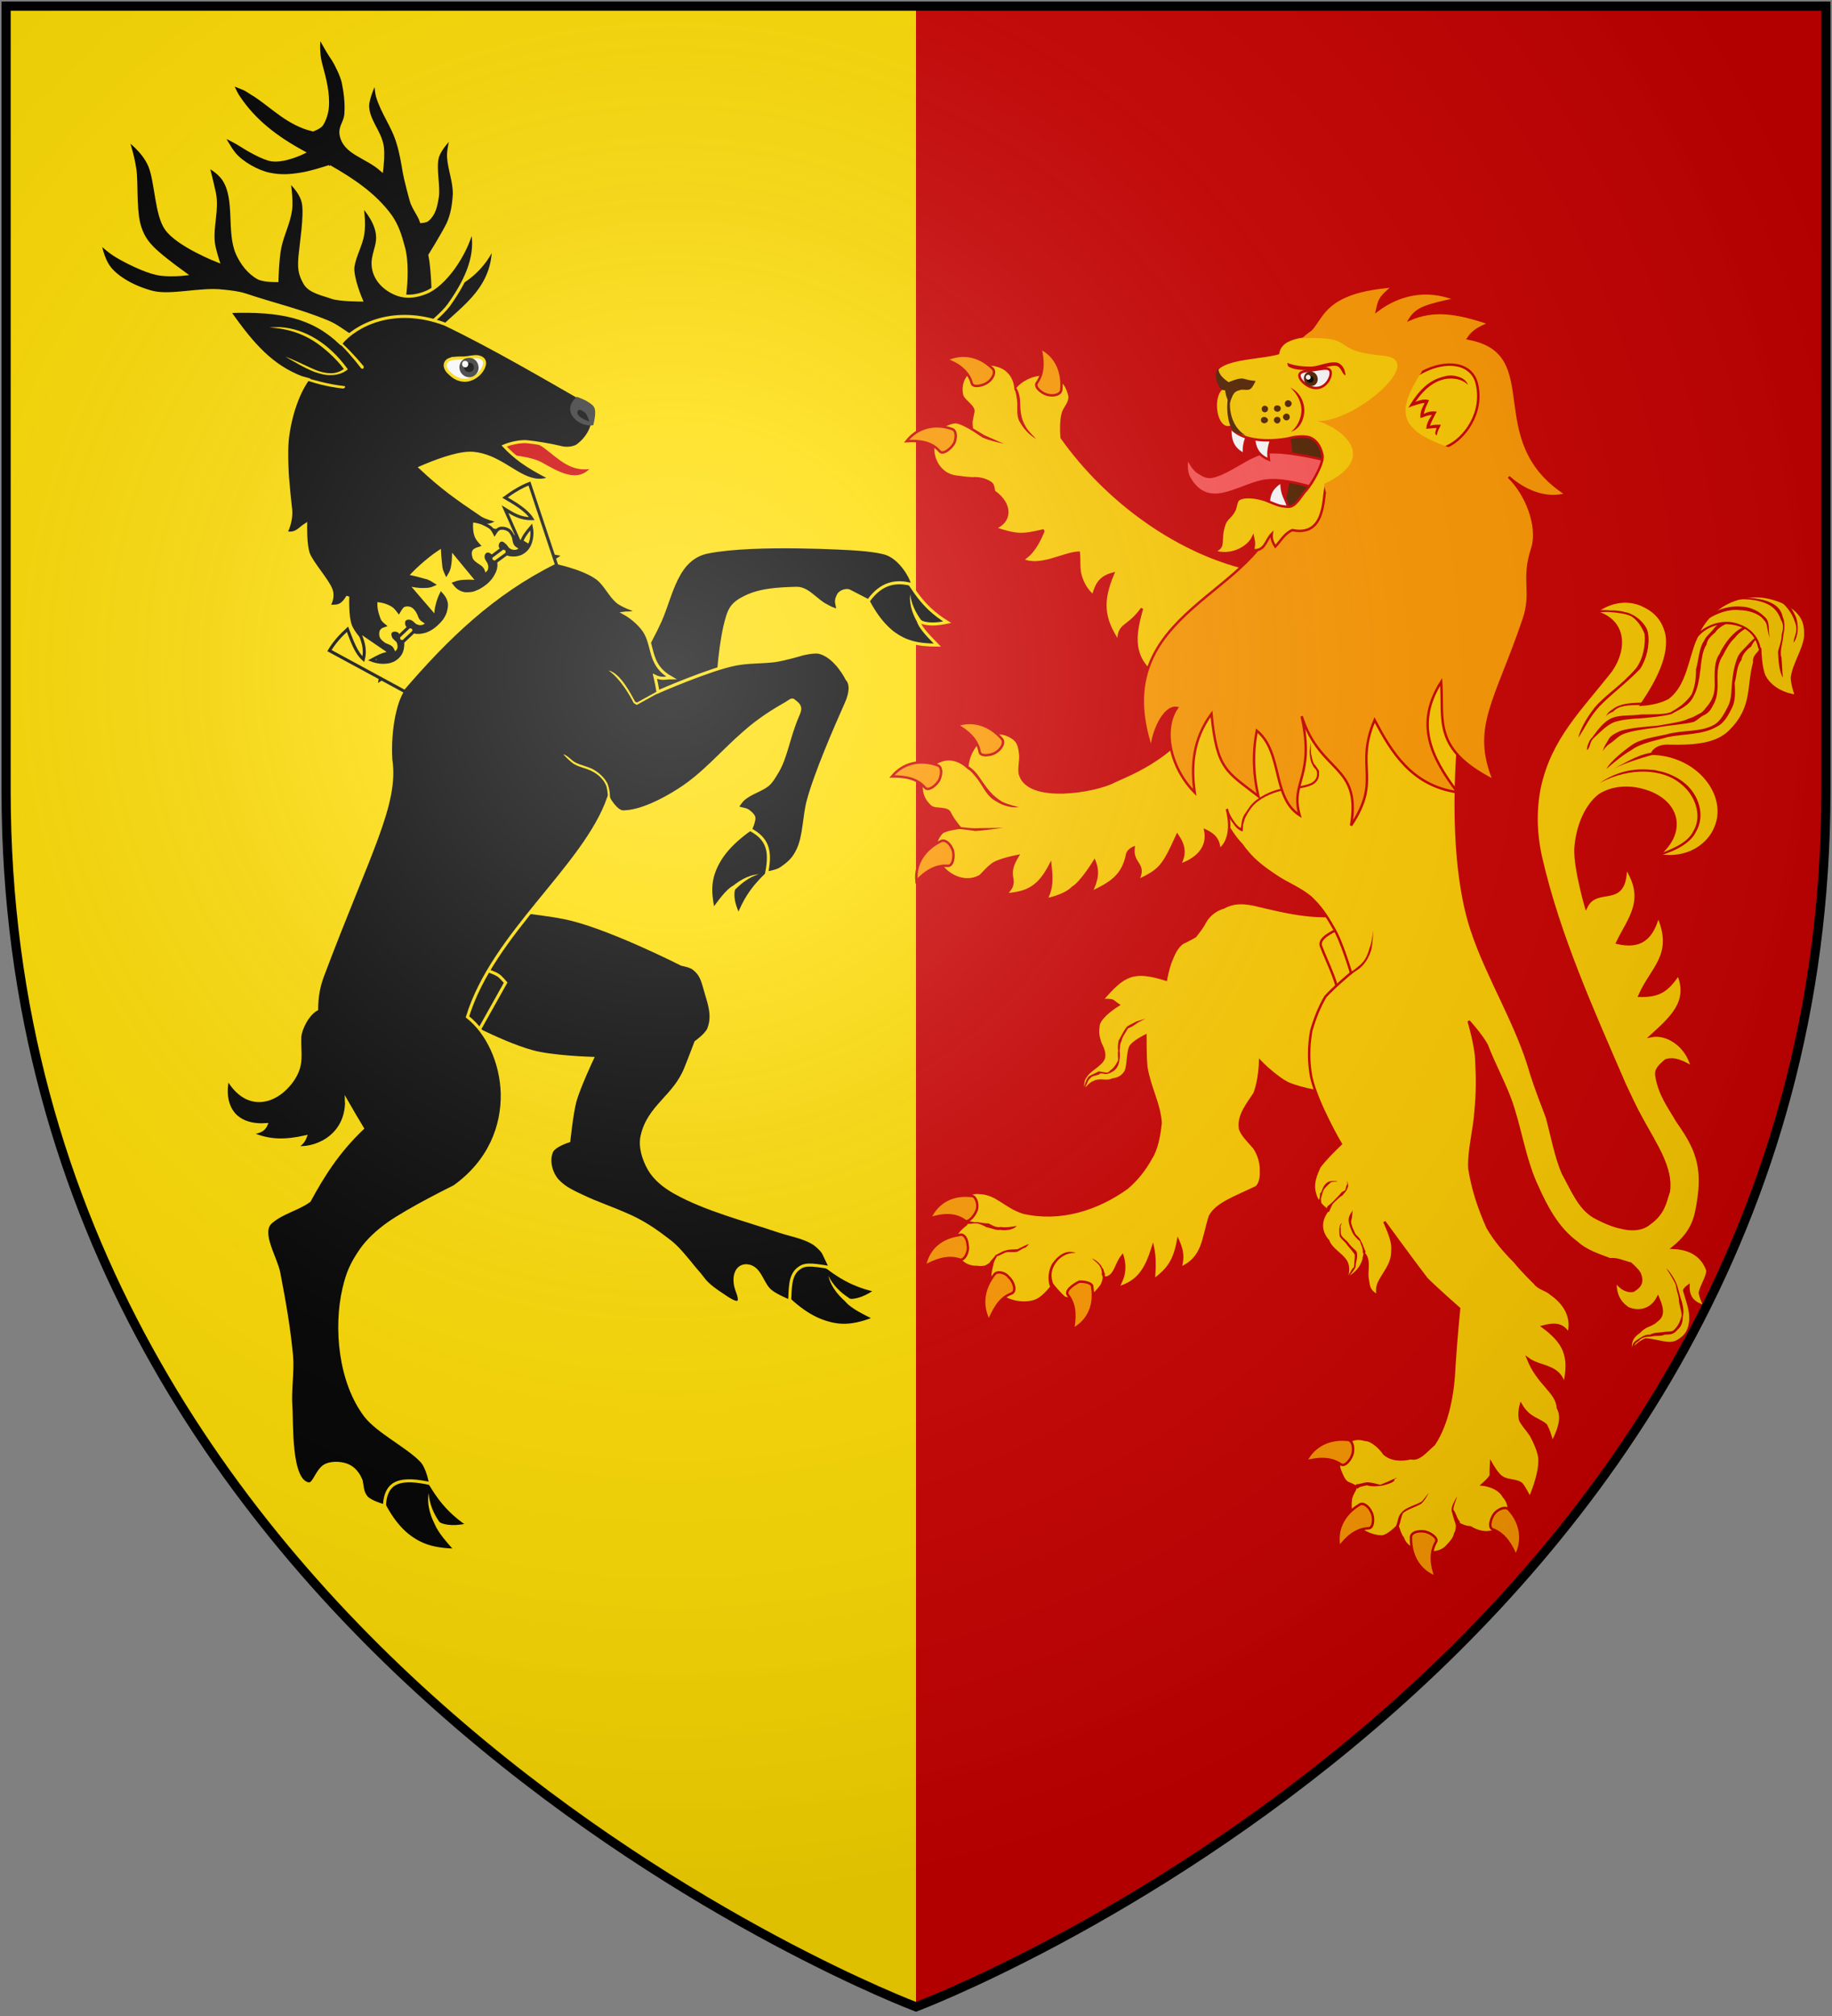 <?xml version="1.0" encoding="UTF-8"?>
<svg xmlns="http://www.w3.org/2000/svg" xmlns:xlink="http://www.w3.org/1999/xlink" width="600" height="660">
<rect width="100%" height="100%" fill="#808080" stroke="none"/>
<style id="style_css_sheet" type="text/css">
.stag {
  fill:#000000;stroke:#ffdd00;stroke-width:1;
}
.stag-detail {
  fill:#ffdd00;stroke:none;
}
.lion {
  fill:#ffcc00;stroke:#cc0000;
}
.secondary {
  fill:#ff9900;
}
.lion-detail {
  fill:#cc0000;stroke:none;
}

</style>
<defs>
  <radialGradient id="rg" gradientUnits="userSpaceOnUse" cx="220" cy="220" r="405">
    <stop style="stop-color:#fff;stop-opacity:.3" offset="0"/>
    <stop style="stop-color:#fff;stop-opacity:.2" offset=".2"/>
    <stop style="stop-color:#666;stop-opacity:.1" offset=".6"/>
    <stop style="stop-color:#000;stop-opacity:.13" offset="1"/>
  </radialGradient>
  <path id="shield" d="m2,2v257c0,286 298,398 298,398c0,0 298-112 298-398V2z"/>
</defs>
<use id="shine" xlink:href="#shield" fill="#cc0000"/>
<path style="fill:#ffdd00" d="M 2,2 V 259 C 2,545 300,657 300,657 V 2 Z"/>
<g id="stag" class="stag">
  <g id="antlers">
    <path d="m 107.9,54.52 c 7.6,4.34 14.9,9.18 20,16.22 2.2,3.15 3.2,6.37 4.2,10.14 1.3,4.5 1,11.38 0.4,15.99 -0.8,5.43 -3.6,13.93 -3.6,13.93 l 14.4,-1.8 c 5.9,-7.1 18.5,-13.2 18.3,-28.35 -4.1,9.02 -11.9,13.63 -19.7,16 0,0 -0.2,-8.9 -1.1,-13.12 0,0 4.2,-6.76 5.9,-10.2 1.4,-3.04 1.9,-6.36 2.1,-9.74 0.1,-4.06 -1.7,-8.34 -1.9,-12.39 -0.1,-2.14 1,-6.37 1,-6.37 0,0 -3.9,3.61 -4.7,6.82 -0.9,3.66 0.6,9.35 0,13.06 -0.5,2.88 -1,5.41 -3.2,7.27 -0.5,0.45 -2,0.56 -2,0.56 -0.7,-2.19 -2.8,-4.67 -3.4,-7.15 0,0 -1.6,-5.74 -2.2,-9.01 -0.5,-2.99 -1.1,-6.48 -2,-9.41 -1.6,-5.63 -5.1,-9.85 -6.8,-15.54 -0.4,-1.58 -0.6,-4.85 -0.6,-4.85 0,0 -2.6,5.19 -2.6,8.17 0.1,4.56 3.8,8.17 4.7,12.67 0.6,2.71 -0.1,8.23 -0.1,8.23 -5.1,-4.57 -12.3,-5.47 -13.3,-11.66 -0.4,-2.65 1.5,-4 1.6,-6.99 0.2,-3.43 -0.2,-6.75 -0.9,-10.13 -0.5,-2.14 -2.2,-5.69 -3.4,-7.55 -2.1,-3.04 -4.3,-7.32 -4.3,-7.32 -0.1,-0.28 -1,4.45 0.5,9.57 1.2,4.45 2.4,9.07 2,13.69 -0.2,1.91 -0.8,3.83 -1.8,5.46 -0.6,0.96 -2.9,1.8 -2.9,1.8 -7.91,-1.85 -13.04,-7.37 -18.89,-11.26 -1.36,-0.73 -2.54,-1.75 -3.89,-2.31 -1.46,-0.56 -3.77,-1.52 -3.77,-1.52 0,0 1.01,2.65 2.19,4.39 5.18,7.72 12.22,13.18 21.24,18.08 0,0 -6.14,3.04 -10.42,2.42 -2.82,-0.45 -7.89,-3.38 -10.31,-4.95 -2.03,-1.3 -5.63,-2.99 -5.63,-2.99 0,0 1.97,3.83 3.71,5.97 2.48,2.99 7.61,5.86 11.38,6.65 3.72,0.79 6.65,0.62 10.42,0 3.07,-0.4 9.37,-2.48 9.37,-2.48 z"/>
    <path d="m 130.2,113.7 c 0,0 12.2,-7.8 16.7,-13.7 6.6,-9.21 9.5,-17.15 7.7,-24.92 -2.1,8.33 -8.9,18.25 -15.2,20.72 -5.8,2.31 -9.6,0.79 -12.3,-1.01 -3.5,-2.37 -5.4,-5.97 -4.8,-10.02 0.5,-3.1 1.7,-5.07 1.3,-8.17 -0.6,-4.9 -5.1,-9.46 -5.1,-9.46 0,0 1,5.46 0.3,9.57 -0.6,3.61 -2.6,6.87 -3.2,10.48 -0.5,3.6 2.7,11.04 2.7,11.04 0,0 -6.9,0 -9.5,-0.85 -3.1,-1.13 -7.4,-1.86 -8.98,-4.73 -1.8,-3.15 -1.85,-5.13 -1.57,-8.73 0.39,-4.28 1.85,-13.12 1.13,-17.35 -0.74,-4 -4.73,-7.32 -4.73,-7.32 0,0 1.01,6.2 0.5,9.58 -0.62,4.22 -2.48,7.6 -3.43,11.82 -0.85,3.72 -1.02,11.21 -1.02,11.21 0,0 -4.33,0.11 -6.14,-0.9 C 81.47,89.27 79.1,86.12 77.69,82.91 74.65,75.87 77.52,65.22 73.3,58.8 c -1.75,-2.7 -5.18,-4.39 -5.18,-4.39 0,0 1.46,5.8 2.08,8.73 1.13,5.24 -0.9,10.92 -0.34,16.22 0.23,2.14 1.52,6.08 1.52,6.08 0,0 -13.18,-5.12 -16.95,-10.59 -3.27,-4.62 -3.21,-15.26 -5.35,-20.5 -2.14,-5.12 -7.32,-8.67 -7.32,-8.67 0,0 2.25,6.53 2.59,11.54 0.34,4.96 -0.1,12.73 1.52,17.41 1.07,3.21 2.76,5.52 5.97,8.28 3.15,2.76 8.79,6.81 8.79,6.81 0,0 -5.64,0.68 -9.47,-0.22 -3.83,-0.85 -9.91,-3.83 -12.95,-5.69 -3.04,-1.8 -5.52,-4.4 -5.52,-4.4 0,0 0.73,5.19 3.21,8.34 2.48,3.15 7.66,6.25 13.74,7.89 6.14,1.68 15.94,-1.24 23.38,-0.34 2.53,0.28 4.78,0.45 7.43,1.29 8.84,2.99 18.02,5.11 26.65,8.71 3.3,1.3 5.5,3.4 8.6,5.1 2.2,1.2 4.8,6.9 4.8,6.9 z"/>
  </g>
  <g id="hooves">
    <g>
      <path d="m 295.6,187.8 c 3.6,4.7 5.9,10.5 14.6,15.9 -3,0.6 -6.3,1.1 -9.4,-0.4 0.6,2.4 4.2,5.8 6.2,7.9 -6.7,0 -10.5,-1.1 -14.5,-4 -4.2,-3.3 -7.9,-8.6 -11.1,-17 z"/>
      <path class="stag-detail" d="m 298.1,194.6 c 0.4,3.1 1.7,5.8 3.5,8.3 0.1,0.1 0.4,0.4 0.7,0.5 0.3,0.2 0.7,0.3 0.8,0.4 l -2.1,-0.1 0.1,1.1 c -1.9,-2.9 -3.4,-6.5 -3,-10.2 z"/>
    </g>
    <g>
      <path d="m 255,282.3 c -4,4.4 -9.4,7.8 -13.1,17.4 -1.3,-2.8 -2.5,-6 -1.5,-9.3 -2.3,1.1 -5.1,5.2 -6.8,7.5 -1.4,-6.5 -1,-10.4 1.2,-14.8 2.4,-4.8 7.1,-9.5 14.9,-14.2 z"/>
      <path class="stag-detail" d="m 248.5,286.2 c -3,0.9 -5.5,2.8 -7.7,5 -0.1,0.2 -0.3,0.5 -0.4,0.8 -0.1,0.4 -0.2,0.8 -0.3,0.9 l -0.3,-2.1 -1.1,0.4 c 2.8,-2.6 6.1,-4.7 9.8,-5 z"/>
    </g>
    <g>
      <path d="m 266.1,411.4 c 5.4,3.5 9.9,8.7 20.8,11.1 -2.8,1.9 -6,3.6 -9.7,3.2 1.6,2.2 6.5,4.5 9.3,5.9 -6.7,2.6 -11,2.9 -16,1.3 -5.6,-1.7 -11.3,-5.9 -17.7,-13.5 z"/>
      <path class="stag-detail" d="m 271.3,417.7 c 1.5,3 3.9,5.4 6.7,7.2 0.1,0.2 0.5,0.3 0.9,0.4 0.3,0 0.7,0 0.9,0.1 l -2.1,0.7 0.5,1.1 c -3.1,-2.4 -6,-5.6 -6.9,-9.5 z"/>
    </g>
    <g>
      <path d="m 137.9,481.1 c 3.8,5.3 6,11.8 15.4,18.1 -3.4,0.7 -7.1,1.1 -10.5,-0.8 0.7,2.8 4.4,6.7 6.5,9.1 -7.5,-0.2 -11.6,-1.6 -15.9,-5 -4.5,-3.7 -8.4,-9.9 -11.5,-19.3 z"/>
      <path class="stag-detail" d="m 140.4,488.8 c 0.2,3.4 1.5,6.5 3.4,9.3 0.1,0.1 0.4,0.5 0.7,0.6 0.4,0.3 0.8,0.4 0.9,0.5 l -2.3,-0.2 v 1.3 c -2,-3.4 -3.4,-7.5 -2.7,-11.5 z"/>
    </g>
  </g>
  <path id="stag-upper-limb" d="m 260.9,192.6 c -6.6,0.2 -12.5,0.5 -17.6,3.3 -2.9,1.5 -4.2,3.1 -5.1,6.2 -4.5,15 -3.6,46.7 -3.6,46.7 L 206,260.7 189.8,246.8 c 0,0 19.4,-27.9 26.4,-43.5 3.8,-8.6 5.3,-20.6 15.7,-22.6 15.6,-3.1 47.8,-1 47.8,-1 0,0 7.5,0.4 10.8,1.6 5.5,2.1 9,10 8.2,10.1 -5.1,-1.4 -10,-0.7 -14.3,5.3 l -6.2,-3.2 c -0.9,-0.5 -2.8,0.1 -3.5,1.1 -0.3,0.6 -0.9,1.7 -0.7,2.7 0.3,2 1.1,3 -1.3,2 -0.8,-0.3 -1.7,-0.8 -2.4,-1.2 -1.2,-0.6 -2.8,-2 -4.3,-3.2 -1.8,-1.5 -3.4,-2.3 -5.1,-2.3 z"/>
  <path id="stag-lower-limb" d="m 183.1,387 c -2.5,-2.3 -3.8,-6.7 -2.5,-9.9 0.8,-2.1 5.7,-3.6 5.7,-3.6 0,0 0.9,-8.8 2,-13 1.4,-4.9 5.7,-14 5.7,-14 0,0 -13.6,-0.4 -20,-2.3 -10.4,-2.9 -26.4,-11.7 -26.4,-11.7 l 4.8,-35.9 c 0,0 21.8,1.7 32.3,3.8 13.6,2.6 38.6,15.3 38.6,15.3 0,0 2.8,0.5 3.8,1.3 2.9,2.2 3.1,4.5 4.3,8.5 1.3,4.2 2.2,7.6 0.7,11.4 -0.8,1.9 -4.2,4.3 -4.2,4.3 0,0 -2.3,6.1 -3.3,8.5 -3.7,9.4 -12.1,12.4 -14.3,22.2 -0.8,3.6 0.5,7.6 2.3,10.8 1.9,3.3 5.1,5.8 8.5,7.7 10,5.6 23,8.9 33.9,12.6 4.3,1.4 8.3,2 11.6,4.1 0.9,0.6 2.7,2.2 3.2,3.3 l 2.2,4.6 c -7,-1.2 -8.6,-1.2 -10.7,0.5 -2.8,2.4 -2.4,6.7 -2.7,10.5 0,0 -4.4,-1.8 -6.2,-3.3 -2.6,-2.1 -3.2,-6.5 -6.2,-7.9 -2.5,-1.1 -4.9,0 -5.4,3.1 -0.2,1.5 0,3.1 0.7,4.9 1.9,4.9 -0.7,4 -3.9,1.8 -3,-2 -5.8,-3.8 -7.5,-6.2 -1.1,-1.5 -2.5,-2.9 -4.2,-5.1 -1.7,-2 -3.8,-4.7 -6.3,-6.7 -4.8,-3.7 -8.8,-6.6 -15,-9.2 -4.3,-1.9 -9.6,-3.7 -13.5,-5.6 -3,-1.4 -5.9,-2.7 -8,-4.8 z"/>
  <path id="stag-groin" d="m 158.9,317.5 c 0,0 3,0.9 4.3,1.8 0.9,0.6 2.4,2.4 2.4,2.4 l -9.8,17.5 -6.3,-6.1 z"/>
  <path id="stag-tongue" style="fill:#cc0000;" d="m 194.3,152.8 c -4.8,6.5 -11.9,1.9 -17.3,-1.1 -4.7,-2.5 -17.1,-2.8 -17.1,-2.8 l 3,-5.3 c 0,0 10,-1.5 15.5,2.6 5.1,3.8 9,8.3 15.9,6.6 z"/>
  <path id="stag-body" d="m 180.1,156.5 c -1.6,0.8 -3.8,0.9 -5.4,0.5 -5.9,-1.2 -11.5,-7.9 -19.8,-8.6 -5,-0.4 -13.5,3.1 -17.2,4.7 7.2,6.7 11.6,9.8 20.2,15.6 1.6,1 5.1,1.8 5.1,1.8 -0.5,0.6 -1.7,1.3 -3.3,1.5 -0.2,0.3 5.5,0.9 7.9,2.1 3.2,1.7 6.7,4.3 9.9,5.8 2.1,1 7.2,1.7 7.2,1.7 -1.1,1.1 -2.8,2.1 -3.7,2.3 0,0 10,1.9 14.7,5.5 2.4,1.8 4.1,5.5 6.4,7.5 1.8,1.6 6.6,3.1 6.6,3.1 -2,1 -3.7,0.6 -4.3,0.7 2.9,1.6 5.9,4.4 7.1,6.7 2.6,4.9 1.2,10.5 8.3,14.5 -1.7,0 -3.1,0.6 -5.3,-0.5 0.4,1.7 0.7,3.4 1,5.1 0,0 17.1,-7.5 25.5,-9.1 4.1,-0.8 8.4,-0.6 12.6,-1.1 3.6,-0.5 9.2,-2.2 9.2,-2.2 0,0 3.8,-1 5.7,-0.5 5.4,1.5 8.9,8.7 8.9,8.7 1.5,1.6 1.3,4.6 -0.3,8.1 -3.6,8.1 -10,22.8 -12.4,31.8 -1.3,4.7 -1.2,11.4 -3.3,15.9 -1.4,3 -2.9,4.4 -5.7,6.3 -1.3,0.9 -4.6,1.4 -4.6,1.4 1.4,-7.2 0.4,-11.1 -5.3,-14.2 0,0 1.3,-2.9 1.1,-4 -0.3,-0.9 -1.2,-1.6 -2,-2.2 -1.1,-0.7 -3.9,-0.6 -3.2,-1.6 l 0.8,-1.1 c 1.8,-2.6 6,-3.7 8.3,-5.3 1.8,-1.1 2.9,-3.4 3.8,-4.8 2.9,-4.9 3.6,-11.2 6.6,-18.2 0,0 0.9,-1.8 0.7,-2.7 -0.3,-1.2 -1,-1.5 -1.9,-2.3 -0.7,-0.7 -1.4,0.3 -3.1,1.2 -3,1.7 -8.3,4.9 -13.1,9.2 -7.1,6.1 -13.2,13.6 -21.4,18.8 -5.6,3.6 -12.7,7.1 -18.2,7.2 -2.4,0.1 -4.9,-4.5 -4.9,-4.5 -7.9,22.5 -37.8,44.2 -46.2,71.6 6.6,5.2 11.1,14.8 11.4,25.1 0.2,10.7 -4.1,22.2 -15.7,30.5 0,0 -14.9,7.3 -21.9,12.3 -3.3,2.4 -6.4,5.2 -8.7,8.5 -3,4.4 -4.3,7.3 -5.5,12.4 -3.1,13.1 -1.3,31 7.1,41.9 4,5.1 13.5,9.8 18.1,14.5 2.3,2.3 3.1,7.6 3.1,7.6 -4.2,-0.9 -8.2,-1.4 -11.1,-0.2 -2.3,1 -3.8,3.2 -4,7.5 0,0 -4.5,-1.2 -5.9,-2.8 -1.4,-1.7 -1.3,-3.4 -1.7,-5.4 -1.4,-3.6 -3.6,-4.8 -5.2,-5.3 -1.9,-0.6 -5.1,-0.7 -6.9,0.5 -2.5,1.7 -3.4,6.1 -5.1,5.8 -6.4,-0.9 -5.44,-20.4 -5.84,-25.3 -0.39,-5.4 0.68,-11.5 0.23,-16.6 -0.9,-9.5 -2.37,-17.7 -4.17,-27.1 -0.96,-5.1 -6.47,-13.3 -2.59,-16.7 3.83,-3.3 8.73,-4.2 12.57,-7 4.3,-7.9 9.2,-15.9 17.4,-23.7 -1.8,-3 -3.6,-6 -5.3,-9 0,0.3 0.1,0.6 0.1,0.8 -0.4,11.4 -10.9,15.3 -16.66,14.4 1.3,-0.7 2.48,-1.6 3.16,-3.4 -6.31,1.4 -11.78,1.6 -17.69,-1.1 1.69,-0.7 3.72,-0.4 4.84,-2.9 -4.45,0.3 -7.66,-0.8 -9.8,-2.7 -3.15,-2.9 -3.88,-7.6 -2.76,-12.4 6.26,10.9 16,8.1 21.29,0.4 3.44,-5.1 2.09,-8.5 2.31,-14 0.12,-2.5 2.51,-7.5 5.51,-9.1 0,-3.8 0.6,-7.5 2,-11.1 15.1,-40.1 24.5,-56 22.3,-70.6 -0.6,-10.3 1.7,-20.4 4.7,-23.7 -1,-2.6 -2.5,-4.3 -4.7,-6 -1,3.2 -3.1,4.8 -5,5.5 0,0 1.4,-4 0.3,-7.3 -1.4,-4.4 -6.7,-8 -8.5,-12.3 -1.2,-3 -0.9,-9.6 -0.9,-9.6 -2.3,3.9 -4,3 -6.3,3.2 0,0 1.9,-2.7 0.8,-5.5 -1.2,-3.1 -6.2,-8.6 -7.4,-11.7 -1.08,-3 -0.9,-9.5 -0.9,-9.5 -2.08,1.3 -3.09,3.3 -6.47,2.6 0,0 1.92,-3.5 1.58,-7.5 0,0 -1.13,-9.5 -1.24,-14.4 -0.11,-3.6 -0.17,-7.2 0.39,-10.7 1.86,-11.9 6.44,-17.6 6.44,-17.6 l -2.16,-0.6 c -9.4,-3.7 -15.6,-10.2 -23.54,-21.6 16.79,-0.6 27.3,1.6 36.5,10.4 4.9,-5.9 17.4,-12.54 34.1,-6.3 15.3,7.3 34.4,18.5 46.1,25.2 1.2,0.6 2.1,1.5 2.7,2.1 0.5,6.4 -2.3,10.3 -5.5,12.6 0,0 -2.3,1.4 -5.8,0.4 -2.3,-0.6 -8.3,-1.6 -10.7,-1.8 -3.7,-0.2 -7.4,1.4 -7.4,1.4 3.5,3.7 7.1,6.5 15,10.5 z"/>
  <path class="stag-detail" d="m 208,229.7 0.6,0.3 6.9,-3.8 0.8,0.3 -7.6,4.2 -0.1,0.1 -0.2,-0.1 -0.8,-0.5 v -0.1 h -0.1 c -1,-2.1 -4.3,-7.9 -8.2,-10.6 3.9,0.8 7.5,8 8.7,10.2 z"/>
  <path class="stag-detail" d="m 188.4,249.6 c 1.9,1 3.8,1.2 5.9,2.3 1.8,1 3.6,2.6 4.6,4.5 0.4,0.9 0.7,2.2 0.8,3.2 0.1,1.1 0.1,2 0.1,2 h -0.6 c 0,0 0,-0.8 -0.2,-1.9 -0.1,-1.1 -0.3,-2.3 -0.7,-3 -0.9,-1.8 -2.6,-3.3 -4.4,-4.2 -1.9,-1 -3.8,-1.2 -5.8,-2.3 -0.7,-0.4 -1.6,-1.2 -2.3,-1.9 -0.7,-0.7 -1.3,-1.3 -1.3,-1.3 1.1,0 2.8,2.1 3.9,2.6 z"/>
  <g id="stag-ear" class="stag-detail">
    <path d="m 91.77,107.1 c 8.15,0.5 16.03,5.4 21.93,13.5 l 0.2,0.3 -0.2,0.2 c -1.5,1.2 -3.5,1.7 -5.3,1.7 -1.7,0.1 -3.5,-0.4 -5.3,-1 -3.61,-1.4 -7.1,-3.6 -9.58,-5 2.65,0.9 8.18,3.7 9.78,4.3 1.7,0.7 3.5,1.1 5.1,1.1 1.5,0 3,-0.5 4.2,-1.4 -2.1,-3 -7.5,-8.3 -12.68,-10.7 -5.95,-2.9 -11.7,-2.8 -11.75,-2.9 1.24,-0.1 2.42,-0.1 3.6,-0.1 z"/>
    <path d="m 98.93,123.3 c 3.77,1.1 8.47,2.5 13.87,3.1 0.5,0.2 0.2,0.6 -0.4,0.8 -5.5,-0.6 -9.7,-1.8 -13.7,-3.3 z M 110.5,111 c 2.8,2.4 5.6,5.3 8.6,8.9 0.1,0.8 -0.3,1 -0.8,0.7 -2.8,-3.6 -5.5,-6.7 -8.2,-9.1 z"/>
  </g>
  <g id="stag-eye">
    <path style="fill:#ffffff;" d="m 147.8,117.5 c -0.5,0.2 -1.1,0.3 -1.4,0.7 -0.4,0.4 -0.6,0.9 -0.6,1.5 0.1,1.1 0.8,2 2,3 1.2,1.1 2.8,1.8 4.6,1.8 1.8,-0.1 3.4,-1 4.5,-2.1 1.1,-1.1 1.8,-2.5 1.8,-3.6 0,-0.6 -0.3,-1.1 -0.7,-1.4 -0.4,-0.3 -0.9,-0.5 -1.5,-0.6 -1.2,-0.2 -2.8,0.3 -4.5,0.4 -1.7,0 -3,0 -4.2,0.3 z"/>
    <g style="stroke:none;">
      <path style="fill:#333333;" d="m 156.7,119.9 c 0.3,1.7 -0.9,3.3 -2.6,3.6 -1.7,0.2 -3.3,-1 -3.6,-2.7 -0.3,-1.8 0.9,-3.4 2.6,-3.6 1.8,-0.3 3.4,0.9 3.6,2.7 z"/>
      <path style="fill:#000000;" d="m 153.4,118.8 c -0.9,0.1 -1.6,0.8 -1.4,1.7 0.1,0.9 1,1.4 1.8,1.3 0.9,-0.1 1.5,-0.8 1.4,-1.7 -0.1,-1 -1,-1.5 -1.8,-1.3 z"/>
      <path style="fill:#ffffff;" d="m 152.7,118.2 c 0.5,0.2 0.8,0.8 0.6,1.4 -0.2,0.6 -0.8,0.8 -1.3,0.6 -0.5,-0.2 -0.8,-0.8 -0.6,-1.4 0.2,-0.6 0.8,-0.8 1.3,-0.6 z"/>
    </g>
  </g>
  <g id="stag-nose" style="stroke:none;">
    <path style="fill:#333333;" d="m 194.3,139.2 c -4.4,0.9 -11,-4.4 -5.4,-9.3 0,0 2.6,0.9 3.7,1.7 0.8,0.5 1.8,1.1 2.1,2 0.7,1.7 -0.4,5.6 -0.4,5.6 z"/>
    <path d="m 193,138 c 0,0 -0.7,-2.5 -1.6,-3.1 -0.6,-0.3 -1.4,-1 -2,-0.6 -0.4,0.3 -0.4,1.2 -0.1,1.5 0.9,1.3 3.7,2.2 3.7,2.2 z"/>
  </g>
  <g id="crown" style="fill:#ffdd00;stroke:#000000;">
    <path d="M 132.6,226.4 107.9,213 c 1.4,-2.4 3.4,-4.7 5.9,-7 1.5,3.9 2.8,7.7 5.2,9.8 0.9,-3.5 -0.3,-6.3 -1.5,-9.2 l 10.1,6.9 c -1.8,1 -1.2,0 -5.9,2.6 1.5,0.6 3.8,1 5.8,0.5 0,0 0.1,0 0.1,0 0.6,-0.2 1.3,-0.4 1.8,-0.8 1.5,-1 2.2,-2.3 2.4,-3.7 0.2,-1.1 0.2,-2.3 -0.6,-3.1 -0.4,-0.5 -0.8,-0.9 -1.1,-1.5 -0.3,-0.2 -1,-0.3 -1.3,-0.1 -0.3,0.2 0,0.8 0.1,1.1 0.4,0.7 1.2,1 1.5,1.7 0.3,0.7 0.4,1.5 0.2,2.3 -0.3,0.7 -1.3,1.6 -1.3,1.6 l -0.8,-1.6 c -0.5,-1.1 -2.1,-1.1 -3,-1.9 -0.7,-0.5 -1.3,-1.1 -1.6,-1.8 -0.3,-0.9 -0.3,-1.9 0.1,-2.7 0.1,-0.2 0.4,-0.5 0.6,-0.7 0.4,-0.3 1.3,-0.6 1.3,-0.6 0,0 -1,-0.8 -1.4,-1.4 -0.5,-0.8 -1,-2.6 -1.2,-3.5 -0.3,-1.4 -0.2,-3.1 -0.2,-3.3 0.2,0 1.9,0.1 3.3,0.6 0.9,0.3 2,0.8 2.7,1.4 0.6,0.5 1.5,1.7 1.5,1.7 0,0 0.7,-1.2 1,-1.5 0.2,-0.3 0.5,-0.5 0.8,-0.6 0.8,-0.3 1.8,-0.2 2.6,0.2 0.7,0.4 1.3,1.1 1.7,1.8 0.7,1 0.7,2.3 1.8,2.9 l 1.5,1 c 0,0 -1,0.9 -1.7,1 -0.8,0.2 -1.5,0 -2.3,-0.4 -0.6,-0.4 -1,-1.1 -1.8,-1.3 -0.3,0 -0.7,-0.1 -0.9,0.1 -0.3,0.3 -0.1,1 0.1,1.3 l 1,1.3 c 0.3,0.4 0.9,0.7 1.3,0.8 1.2,0.3 2.3,0.1 3.5,-0.2 1.2,-0.4 2.2,-1 3.2,-1.8 0.8,-0.7 2.2,-2 2.7,-3 0.7,-1.1 0.9,-2 1.1,-3.4 0.1,-0.7 -0.1,-1.5 -0.4,-2.2 -0.3,-0.8 -1.3,-1.9 -1.3,-1.9 -0.6,1.2 -1,2.4 -1.3,3.6 -0.4,1.4 -0.5,2.8 -0.5,4.1 l -9.2,-10.7 c 2,0.3 3.5,0.7 5.3,0.6 1.4,0 2.1,-0.1 3.2,-0.6 -1,-0.6 -1.5,-1.1 -2.9,-1.4 -1.8,-0.5 -3.8,-1.1 -5.9,-1.4 1.7,-1.9 3.6,-3.7 5.5,-5.3 2,-1.7 4,-3.2 6.2,-4.5 0,2.1 0.2,4.1 0.4,6 0.1,1.5 0.4,2 0.9,3.1 0.6,-1 0.9,-1.6 1.1,-3.1 0.3,-1.6 0.2,-3.2 0.3,-5.2 l 9,10.9 c -1.3,-0.2 -2.7,-0.3 -4.1,-0.2 -1.3,0 -2.5,0.2 -3.8,0.7 0,0 0.8,1.1 1.6,1.6 0.6,0.4 1.4,0.7 2.1,0.8 1.4,0 2.3,0 3.5,-0.6 1,-0.3 2.6,-1.4 3.4,-2.1 1,-0.9 1.7,-1.7 2.3,-2.9 0.6,-1 0.9,-2.1 0.8,-3.3 -0.1,-0.5 -0.2,-1 -0.6,-1.4 l -1.1,-1.2 c -0.3,-0.3 -0.9,-0.7 -1.2,-0.4 -0.3,0.2 -0.3,0.6 -0.3,0.9 0.1,0.8 0.8,1.3 1,2.1 0.3,0.7 0.3,1.5 0,2.3 -0.3,0.6 -1.4,1.5 -1.4,1.5 l -0.6,-1.6 c -0.5,-1.2 -1.7,-1.5 -2.6,-2.3 -0.7,-0.5 -1.3,-1.2 -1.4,-2 -0.3,-0.8 -0.3,-1.8 0.2,-2.6 0.2,-0.2 0.4,-0.5 0.7,-0.6 0.4,-0.3 1.7,-0.7 1.7,-0.7 0,0 -1.1,-1.2 -1.4,-1.8 -0.5,-0.8 -0.8,-2 -0.9,-2.9 -0.2,-1.5 0,-3.1 0,-3.3 0.2,0 1.9,0.2 3.3,0.7 0.8,0.4 2.5,1.1 3.1,1.8 0.5,0.5 1.1,1.7 1.1,1.7 0,0 0.5,-0.8 0.9,-1.2 0.2,-0.2 0.5,-0.4 0.8,-0.5 0.9,-0.2 1.9,0 2.6,0.4 0.8,0.4 1.2,1.1 1.6,1.9 0.6,1.1 0.3,2.6 1.3,3.3 l 1.5,1 c 0,0 -1.2,0.9 -1.8,0.9 -0.8,0.1 -1.6,-0.1 -2.3,-0.6 -0.6,-0.4 -0.8,-1.2 -1.5,-1.6 -0.2,-0.3 -0.7,-0.7 -1,-0.4 -0.3,0.3 -0.4,1 -0.1,1.3 0.4,0.5 0.8,1 1.2,1.4 0.7,0.9 1.9,1.1 2.9,1.1 1.5,0 2.9,-0.4 4.2,-1.7 1.9,-1.9 2.2,-5.3 1.7,-7.5 -3.5,4.1 -2.3,3.8 -3.7,5.3 l -4.9,-11.1 c 2.6,1.6 5.1,3.2 8.8,3.1 -1.7,-2.7 -5.2,-4.8 -8.8,-6.9 2.7,-2 5.4,-3.6 8,-4.6 l 8.9,26.7 c -20.2,10 -35.2,24.5 -49.7,41.4 z"/>
    <path d="m 166.1,181.2 -0.1,-1.4 -1.3,-0.4 -4,3 0.2,1.2 1.2,0.5 z"/>
    <path d="m 130.7,209.8 -0.2,-1.3 3.6,-3.4 1.3,0.4 0.2,1.2 -3.6,3.4 z"/>
  </g>
</g>
<g class="lion" transform="translate(444,290)scale(0.8)rotate(4)translate(-300,-300)">
	<path d="m 208.4,467.3 c 0,0 -0.2,2.3 -1,3.4 -1.3,2.1 -3.4,4.7 -5.8,5.5 -3,1.6 -5.9,0.6 -8.7,0.3 -2.1,-1.5 -5.2,-4.8 -5.2,-4.8 0,0 -3.5,5.5 -6.6,6.8 -3,1.4 -7.1,1.5 -10.5,0.5 -3.8,-0.9 -7,-4.1 -8.4,-7.3 -0.8,-2.4 0.1,-6.3 0.1,-6.3 0,0 -4,1.3 -5.9,1 -2.9,0.3 -5.7,-0.6 -7.2,-2.5 -2.6,-3.2 -3.1,-6.1 -2.2,-10.1 0.4,-1.7 3.4,-4.3 3.4,-4.3 0,0 -1.9,-2.6 -2.3,-3.7 -0.8,-2.4 0.6,-5.2 0.6,-5.2 0,-2.3 3.2,-4.7 6.2,-4.5 7.4,-0.3 10.9,4.9 18.7,6.8 15.3,2.4 30,-3.4 41.6,-13 3.7,-3.6 6.7,-7.9 9,-12.9 2.1,-3.7 2.8,-10 2.9,-14.7 -1,-7.6 -5.4,-13.9 -7.4,-22.2 -0.7,-3.6 -1.3,-12.9 -1.3,-12.9 0,0 -5,2.9 -5.9,5.1 -0.8,2.3 -0.3,6.9 -1,9.7 -1,2.3 -2.8,3.6 -5.2,4 -2.4,1.5 -5.3,0 -7.6,1.6 -1.9,0.7 -4.1,4.6 -4.1,4.6 0,0 -0.7,-4.1 0.1,-5.7 1.6,-4 6.5,-5.7 7.4,-9.1 0.3,-3.4 -1.8,-4.8 -2.6,-7.8 -0.8,-2.3 -0.6,-4.1 -0.5,-5.8 1.1,-4 7.5,-8.4 7.5,-8.4 0,0 -1.2,-0.7 -2.2,-1.4 -1.1,-0.7 -4.7,0 -4.7,0 8.3,-11.3 12.1,-13.5 25.6,-10.3 0,0 0.4,-4 1.4,-7.4 0.9,-2.8 1.9,-6.1 4.4,-8.1 1.8,-0.9 4.9,-3 4.9,-3 0,0 2.2,-3.2 3,-4.8 1.5,-3.8 4.1,-6.4 7.8,-7.8 3.8,-2.4 7.2,-2.6 11.9,-2.1 14.6,2.4 28.8,5.1 43.8,0 l 7.9,77.3 c -10.3,-2.4 -21.8,-2.1 -31.3,-4.9 -3.4,-0.9 -9.8,-5.6 -13,-8.5 0,0 0.4,7.6 -1.4,13.3 -2.4,4.3 -6.3,9.7 -4.8,15 1,2.3 3.6,4.5 6.2,7.1 2.1,2.6 3.4,6.2 3.5,9.6 0.3,2.3 -0.1,5.8 -1.9,6.7 -7.5,4.3 -15.4,7.6 -17.7,13 -2.3,9.6 -1.4,17.2 -10.6,22 1.1,-4.6 0.2,-7.6 -1.7,-11.2 -1,8.4 -3.1,11.8 -8.8,16.8 0,-5.1 -0.1,-9.2 -1.3,-13.4 -2.2,9 -4.7,14.5 -13.2,17.6 2.3,-4.4 2.8,-8.4 1,-13.2 -2.7,3.8 -2.2,9 -6.9,9.6 z" />
	<path class="lion-detail" d="m 154,448.2 c 1.7,-0.3 3.4,0.3 5.7,0.1 1.7,0.7 3.2,1.6 5.2,1.1 2.2,0.3 6.4,-0.9 6.4,-0.9 -1.4,2.1 -5.6,2.3 -6.6,2.1 -1.8,0.4 -3.4,-0.4 -5.7,-0.7 -1.7,-0.7 -3.4,-1.5 -5.1,-1.2 -0.6,0 -1.8,0.5 -2.4,0.3 -0.5,0.6 -1.1,0.5 -1.1,0.5 l -2.1,-2.5 c 0,0 1.4,1.9 2.8,1 0.6,-0.1 1.8,0.1 2.9,0.2 z m 22.8,7.3 c 0,0 -0.7,1.1 -1.3,1.6 -1.2,0.4 -1.8,1.1 -3.2,1.9 -1.1,0.5 -3.5,0.2 -4.6,0.6 -1.2,0.5 -2.4,1.5 -3.7,1.9 0,0.5 -0.9,1.7 -1,2.8 -0.7,1.1 -0.7,1.6 -0.7,1.6 l -4.6,0.7 c 0,0 3,-1.5 3.7,-2.5 0.1,-0.6 1.3,-1.6 2.1,-3.1 1.1,-0.5 2.4,-1.6 3.6,-2 1.9,-0.9 4.3,-0.7 5.4,-1.1 0.6,-0.5 1.9,-1 2.5,-1.5 z m 19.4,2.4 c -4.1,0 -6.7,2.6 -7.9,4.6 -1.7,2.8 -2,5.6 -0.1,9.4 l -1.3,1 c -1.8,-3.2 -1.4,-7.8 0.2,-10.4 4.2,-6.5 8.5,-4.8 9.1,-4.6 z m 11,5.1 c 1.1,0.8 0.9,2 1.5,2.5 -0.2,1.2 0.2,1.9 0.2,1.9 l -1,0.4 c 0,0 0.1,-1.1 -0.5,-1.8 0.1,-1.1 -0.3,-2.4 -0.8,-3 -0.4,-1.2 -3.7,-3.3 -3.7,-3.3 1.7,0.2 4.4,2.7 4.3,3.3 z" />
	<path class="lion-detail" d="m 218.1,360.2 c 0,0 -2,1.1 -3.2,1.9 -1.3,1.1 -2.6,2.1 -3.8,2.6 -0.7,1.5 -2.2,3.7 -2.3,5.4 -0.7,1.2 -0.3,2.8 -0.5,4 0.4,1.8 0.3,3 0.1,4.7 -0.2,1.6 -1,3.3 -2.9,4.3 -0.6,0.5 -1.8,0.9 -2.4,0.9 -1.1,-0.2 -2.4,-0.3 -2.4,0.3 -1.9,0.9 -2.9,0.7 -3.6,1.9 -0.8,0.5 -0.9,1.7 -1.6,3.2 -0.1,1.2 -0.1,1.8 -0.1,1.8 l -1.4,0.4 c 0,0 0.2,-1.2 1,-2.3 0.2,-1.6 0.9,-3.3 1.5,-3.9 1.3,-1 2.5,-1.4 3.8,-2.3 0.6,0 1.8,0.1 2.3,0.2 1.1,0.1 1.7,0.2 2.4,-0.9 1.2,-0.9 2,-2.1 2.9,-4.2 0.1,-1.3 -0.4,-2.5 -0.2,-4.2 -0.4,-1.2 -0.2,-2.8 -0.1,-4 0.8,-1.6 1.6,-3.9 3,-6 1.4,-1 2.4,-1.5 3.8,-2.4 z" />
	<path class="secondary" d="m 203.9,471.5 c 0.2,-1.8 -3.2,-2.3 -5.5,-2 -1.9,1.1 -5.8,4 -4.2,5.8 3.6,4 3.5,9.3 3,13.8 6.3,-4 8.3,-10.7 6.7,-17.6 z m -40.3,-2.6 c 0.9,-1.5 4.3,-1.1 5.8,0.7 2.2,1.6 3.9,5.7 1.6,6.7 -5,2.3 -6.7,7.3 -8.4,11.7 -3.8,-6.3 -3.1,-13.1 1,-19.1 z m -15.6,-15 c 2,-1 3.5,1.5 3.8,3.9 0.8,2.4 -0.9,6.9 -3.1,6 -5,-1.2 -9.9,1.2 -13.8,3.7 0.9,-7.5 6.1,-12.1 13.1,-13.6 z m 3.8,-16.3 c 1.7,-0.4 3.1,2.7 2.8,4.9 -0.2,2.3 -3.1,6.5 -4.7,5.3 -4.5,-2.8 -9.7,-1.7 -14.3,0.1 2.8,-7.3 9,-10.6 16.2,-10.3 z" />
	<path d="m 165.4,102.2 c -5.2,-4.08 -14,-2 -18.6,3.9 -1,-4.9 -4.3,-7.48 -7.9,-8.18 -7,-1.9 -16.2,3.88 -13.7,12.88 0.7,2.5 5.6,4.3 5.1,6.8 0,0 -0.4,2.7 -0.5,4 0.1,1.2 0.4,2.9 0.4,2.9 0,0 -5.2,-2.7 -7.2,-2.3 -12.4,2.6 -9.8,21.7 2.4,22.2 2.2,0.1 4.3,0.3 6.7,0.2 3.1,-0.6 7.9,0.8 8.3,2.5 0.3,0.5 0.4,1.6 0.7,2.3 7.8,4.7 7.7,12 1.2,14.9 9.1,2.3 11.3,2.3 19.8,-0.4 l 0.2,0.3 c -1.7,5 -3.8,9.6 -7.8,12.2 7.5,3 16.6,-3.8 22.9,-4.5 0.6,3.4 0.3,6.9 1.6,9.9 1.1,2.7 2.7,5.2 5.5,7.3 1,-5 2.3,-7.8 7.5,-9.6 -3.8,11.2 -3.2,18.2 4.2,27.7 -0.7,-7.8 3.3,-5.6 8.6,-14.3 -2,9.9 -3.3,18.8 5.9,25.9 0.1,-4.5 0.5,-8.6 4.1,-11.6 -0.4,9.6 0.7,17.5 9.2,23.5 -0.1,-5.2 0.3,-9.2 4.9,-12.5 -0.2,9.4 2,16.4 10.3,21.7 -2.4,-7.4 2.8,-7.5 3.3,-15.1 0,0 9,18.6 14,22.9 7.1,6.3 17.5,17.7 17.5,17.7 l 19.2,-48 c -19,-14.4 -24,-29.6 -43.4,-43.4 -31.2,-4.1 -62.5,-23.9 -82.7,-48.6 -0.4,-2.7 -1,-8.6 0.3,-11.4 1,-2.1 2.5,-4.1 1.5,-6.6 -0.8,-2.2 -1.8,-4 -3.5,-5.2 z" />
	<path class="lion-detail" d="m 130.5,124.1 c 0,0 3.6,1.8 4.9,2.5 l 8.3,3 c 0,0 -6.4,-0.9 -9,-2 -1.5,-0.8 -4.9,-2.8 -4.9,-2.8 z m 16.5,-17.9 c 0,0 1.6,1.7 2.1,5.3 0.4,4.1 0.7,7.3 3.2,10.7 1.1,1.7 4.6,4.6 4.6,4.6 -3.6,-1.8 -5.8,-4.2 -7.6,-7 -1.5,-2.7 -0.9,-6 -1.5,-8.5 -0.7,-3.7 -1.3,-4.1 -1.3,-4.1 z" />
	<path class="secondary" d="m 121.9,125 c 2,0.3 2.3,3.1 1.6,5.5 -0.8,2.2 -4.3,5.6 -5.8,4 -3.7,-3.8 -9,-3.8 -13.8,-3.2 4.1,-6 11,-8.2 18,-6.3 z m 14.8,-25.98 c 1.8,1.18 0.8,3.98 -1,5.68 -1.6,1.6 -6.1,3.1 -6.8,1.2 -1.7,-5 -6.3,-7.68 -11.1,-8.98 6.6,-3.7 13.5,-2.4 18.9,2.1 z m 28.9,6.68 c 0.2,2.1 -2.8,3.1 -5.1,2.7 -2.5,-0.2 -6.3,-2.9 -5,-4.7 2.7,-4.38 1.8,-9.68 0.4,-14.2 6.6,2.72 9.9,9.12 9.7,16.2 z" />
	<path id="groin" d="m 294.9,317.6 10.3,18 c 0,0 -3.4,10.5 -8.5,13.3 -0.2,-7.5 -6,-16.4 -9.2,-23.4 -1.2,-3.3 4.7,-6.2 7.4,-7.9 z" />
	<path d="m 423.1,446.4 c -3.4,-0.7 -5.6,-1.7 -8.6,-1.2 -4.9,-1.5 -10,-2.7 -14,-5.9 -8.3,-5.2 -13.6,-13.9 -17.8,-21.8 -6,-10.6 -8.9,-24.8 -13.7,-35.2 -3.6,-7.7 -7.7,-14 -10.9,-21 -2.7,-4.2 -8.1,-9.3 -8.1,-9.3 0,0 3.8,10.1 4.3,16.1 0.9,7.3 1.3,13.3 1.1,20.2 0.1,7.6 -1.8,16.7 -0.9,23.8 1.8,8 4.9,15.7 9.1,23.6 3.3,4.9 7.6,9.3 12,13.1 3.4,3.7 8.9,8.3 8.9,8.3 1.8,2.2 4.8,2.2 6.9,3.9 7.2,4.3 9.5,10.2 8.3,15.8 -2.7,-4.1 -6.3,-3.7 -10.7,-2.2 9.4,6 12.3,11.4 10.4,23.3 -2.3,-8.2 -10.4,-6.4 -15.5,-9.7 5,10.3 12.7,12.5 13.6,19.2 1.7,2.7 2.1,6.4 -1.3,14.3 -1.1,-3.1 -1.8,-4.9 -3.1,-7 -3.2,-2.4 -7.2,-2.2 -10.8,-7.6 0,0 -0.9,4.1 0.3,6.6 1.9,2.8 2.5,2.8 4.7,5.7 1.7,2.7 3.5,6 4.1,9 0.9,6.7 -2.8,16.5 -2.8,16.5 0,0 -2.3,-3.9 -3.7,-5.4 -2.1,-1.7 -5.7,-0.7 -8.4,-2.3 -2,-1.1 -4.7,-5.3 -4.7,-5.3 0,0 0,3.1 0.2,4.9 -0.2,1.1 -3.1,4 -3.1,4 0,0 6.3,0.1 9,4.3 2.9,2.8 3.2,7 1.3,10.1 -2.7,4.8 -7.8,6.6 -14.1,3.4 -2.4,0.2 -5.6,-1.5 -5.6,-1.5 0,0 0.6,2.9 -0.4,4.6 -0.2,1.7 -1.2,3.2 -2.9,5.2 -2.3,3.1 -6.5,3.3 -9.9,3.2 -3.5,-0.8 -6.8,-1.5 -8.4,-5.2 -1,-0.8 -2.5,-4.7 -2.5,-4.7 0,0 -3.8,4.6 -6.3,4.7 -4.7,0.1 -9,-1.9 -11.2,-4.8 -1.9,-2.8 -2.4,-5.8 -2.4,-8.7 -0.1,-2.5 1.4,-4.3 1.8,-6.1 0,0 -2,-0.9 -3.7,-1.4 -1.6,-1 -2.4,-2.9 -3.6,-5.4 -0.7,-2.5 -0.6,-5.4 0.7,-8.7 2.4,-3.6 5,-4.7 9,-3.9 2.8,-0.1 6.4,2.9 8.2,5.2 3.2,2.4 7.3,2.1 11,1 3.4,0.7 6,-3.4 9,-6.3 5.4,-9.4 6.4,-22.7 6.1,-32.2 -0.1,-11.1 0.3,-24 0.3,-24 0,0 -9.6,-7.3 -14.1,-11.2 -6.2,-7 -18.9,-22.1 -18.9,-22.1 2.9,5.4 4.2,8.6 4.1,11.6 0.5,5.9 -3.1,9.2 -4.8,14.1 -0.5,2.3 -0.2,3.5 0.2,4.8 -4.3,-2.1 -3.9,-3.8 -4.6,-6.2 -1,-3.8 0.4,-7.6 -2,-10.4 -0.4,5.1 -2.6,7.7 -6.9,10.8 0,0 1.6,-4.9 -0.8,-7.8 -2.2,-2.7 -6.1,-4.2 -7.6,-7.5 -3.1,-3 -4.4,-7.4 -1.1,-12.4 0,0 -4.7,-2.8 -5.6,-6.4 -1.6,-4 -0.2,-7.8 1,-11.1 2.6,-4.1 8.1,-10 8.1,-10 0,0 -10.8,-15.7 -14,-26.5 -1.6,-6.1 -2,-12.6 -1.3,-18.9 1.1,-5.2 2.7,-10.1 4.8,-14.3 3.2,-4.1 9.8,-10.4 9.8,-10.4 0,0 -4.9,-13.2 -8.6,-18.1 -3.1,-4.8 -6,-8.3 -9.9,-11.5 -4.5,-3.4 -10.1,-5 -14.9,-7.8 -6.3,-3.6 -10.4,-6.3 -15,-11.9 -3.5,-3.2 -4.3,-4.9 -10,-12.1 -4.2,-5.7 -25.9,-38.3 -17.6,-49.9 3.8,-5.4 14.1,-16.9 17.2,-23.3 5.3,-14.5 22.2,-31 22.2,-31 l 27.7,0.2 c 42.5,5.2 49.3,1.3 49.4,23.7 -6,42.1 -4.1,92.9 7.7,121.1 7.7,18.7 21.2,36.9 28.2,56.5 2.3,5.9 4.8,11 7.7,17.4 2.5,7.1 4.7,15.8 8.1,22.4 4,6.1 7.6,13.8 14,16.9 0,0 6.5,3.1 11.2,3.6 3.9,0.8 8.5,0.5 11.5,-2.3 5.8,-4.7 5.9,-9.3 7.1,-13.7 0.8,-9.6 -6.7,-18.9 -13.1,-28.9 -2.7,-4.1 -5.9,-9.9 -8,-13.7 -15,-29 -30.9,-58.4 -40.5,-89.7 -3,-9.8 -3.9,-19.5 -2.7,-28.9 2.9,-20.7 14.8,-33.4 25.9,-49.9 5.7,-9.7 4.1,-20.9 -7.9,-23.4 6,-5.5 13.8,-6.4 19.6,-3.8 5.3,2.1 8.1,5.7 9.6,9.9 3,9.1 -2.5,21 -8,30.4 4,-0.5 8.1,-1.8 10.8,-3.6 6.7,-6.1 6.5,-16.2 9.6,-25.3 3.4,-10.2 11.4,-17.3 22.3,-18.6 5.4,-0.7 14.5,1.2 18.8,5.6 2.7,2.6 3.4,5.6 3.5,9.6 -0.4,5.8 -3.9,11.2 -4.3,17 0.4,3.4 2.2,7.1 2.2,7.1 -0.2,0.3 -9.2,-0.2 -13.4,-6.9 -1.8,-3.2 -2.5,-10.3 -2.5,-10.3 -1.5,1.9 -2.5,2.8 -2.1,5 -2.1,9.8 1.2,18.2 -7.9,28.6 -4.9,5.8 -13.7,7.3 -24.2,7.8 -5.2,0 -6.7,2.7 -7.1,3.7 17.5,-0.8 30.3,12.3 28.9,24.7 -1.4,11.2 -12.2,18 -23.3,16.5 10,-9.6 7.3,-21.2 -5.2,-25.3 -8.3,-2.6 -15.7,-1.1 -20.5,2.4 -5.4,4.7 -8.4,13.5 -8.4,22.7 0.3,8.2 6,23.6 6,23.6 3.8,-9.7 16.2,-0.3 15.1,-17.4 9.7,12.7 2.6,20.8 -1.4,31 9.9,1.6 14.1,-2.9 16,-12.1 8,15.5 -1.2,21.2 -5.4,33.1 8.2,-0.4 11.2,-2.9 15.3,-9.8 5.4,10.8 -1.8,17.9 -9.4,25.9 6.4,-1.8 14.9,2.9 17.6,11.5 -6.1,-3.1 -8.6,-2.9 -10.9,-2 -2.2,2.3 -4.1,3.9 -3.3,6.8 1.8,7.5 6.1,12.3 9.6,17.5 6.6,8.3 12.2,15.5 11.1,30.6 -0.6,7.7 -0.9,13.8 -9.1,21.4 9.5,-0.3 13.2,4.6 14.8,8.4 -0.1,2.9 -2,6.1 -2.5,8.9 -0.2,1.1 2.3,5.7 2.3,5.7 -3.9,-0.8 -7,-2.6 -7.2,-7.9 -0.6,0.5 -1.5,1.4 -1.6,2 1.6,4.4 3.3,7.7 3.4,11.9 -0.1,3.5 -0.7,6.3 -4.7,9 -3.4,2.2 -7.7,0.2 -13,0.2 -2.5,1.2 -4.2,3.2 -5.7,5.3 -0.9,-4.4 0.5,-6.3 2.9,-8.2 2.4,-3.1 4.5,-2.6 6.8,-5.1 2.2,-1.9 2.6,-4.1 -0.2,-9.5 -2.6,6 -8.1,6.6 -11.8,5.3 -3.7,-2 -5.9,-5.4 -6,-10.7 2.4,2.9 5,4 7.5,3.4 2,-1.5 4.2,-3.2 2.1,-7.3 -0.9,-1.4 -2.9,-2.9 -3.9,-3.7 z" />
	<path class="lion-detail" d="m 450,182.5 c 3.4,1 7.2,3.9 8.5,8.6 0.4,0.4 0.2,0.6 0.1,1 -0.1,0.3 -0.2,0.6 0.2,0.8 l -1.2,-0.1 c 0.1,-0.1 0.3,-0.4 0.3,-0.7 0.1,-0.2 -0.3,-0.7 -0.3,-0.7 -1.9,-6.2 -6.5,-8.5 -11.9,-8.8 -5.5,-0.3 -10.3,2.2 -13.1,6.1 -0.3,0.9 -0.7,1.9 -1.2,2.8 -0.6,-0.1 0.3,-2.3 0.1,-3.4 3.6,-3.9 8.3,-6.6 14,-6.5 1.7,0.1 2.9,0.4 4.5,0.9 z m 17.2,-10.4 c 2.1,1 3.4,2.7 5.1,6 1.1,3.2 1.5,6.9 -0.4,10.2 -0.1,-3.1 1.9,-4.6 -0.2,-8.9 -1.2,-3.1 -4.3,-6.5 -6.2,-7.4 z m -9.1,-0.5 c 0,0 1.1,0.3 1.7,0.4 3.4,1 5.9,2.5 6.9,6 1.1,1.9 1.2,4.9 0.8,7.4 0.1,2.7 -1.2,7 -0.1,9.3 l 1.1,8.2 c -1.9,-3.2 -2.3,-7.1 -2.7,-10.5 0.2,-1.8 1.2,-4.3 1,-7.1 0.5,-2.4 0.6,-4.2 -0.7,-6 -1.5,-3.5 -3.8,-5.5 -7.2,-6.5 -3.4,-1 -7.1,-1.1 -10.2,-0.7 l -0.3,-0.8 c 2.6,-0.1 5.7,-0.2 8,0.1 0.5,0 1.1,0.2 1.7,0.2 z m -6.3,3.5 c 2.9,0.4 6,1.8 8.3,4.1 0.8,0.9 1.3,2.9 1.3,4.2 l 0.5,3.5 c -0.5,-1.7 -1.1,-3.3 -1.3,-4.5 -0.2,-1 -0.6,-1.8 -1.5,-2.6 -2.1,-2.5 -6.6,-3.5 -10.2,-3.3 -4.5,-0.2 -9,1.9 -12.5,4.4 l 0.8,-2 c 3.6,-2.5 7.8,-3.9 12.1,-3.9 1.2,0 1.8,0 2.5,0.1 z m -0.8,8.2 1,0.5 c 0,0 -2.6,1.6 -4.2,4.1 -2.1,2.2 -3.4,5.2 -4.3,7.4 -1.8,2.9 -2,6.4 -1.6,10.3 0.4,3.7 0.5,7.6 -1.2,10.7 -0.9,2.3 -2,3.4 -3.7,4.3 -1.4,0.9 -1.8,1.7 -3.5,2.8 -3.7,1.3 -10.3,2.1 -15,3.4 -5.4,1 -10.3,2.1 -13.3,3.5 -2.3,1 -3.7,3.2 -5.6,4.5 -1.9,1.6 -2.5,3.2 -2.5,3.2 0.2,-2 1.6,-3.9 2,-5 0.6,-1.5 2.4,-2.6 4.6,-3.8 3.1,-1.3 9.1,-2.3 15.1,-3.2 4.7,-1.2 10.2,-2.3 12.5,-3.8 2.2,-0.8 3.5,-2 5,-2.8 0.9,-0.9 1.4,-1.7 2.7,-3.6 1.8,-2.9 2.2,-5.4 1.8,-9.1 -0.3,-3.7 -0.9,-8.6 1.2,-11.8 0.8,-2.4 3.1,-6.5 5.3,-8.7 2,-2.2 3.7,-2.9 3.7,-2.9 z m -9.6,-0.9 2.4,0.1 c 0,0 -3.3,1.8 -4.1,3.7 -1.9,1.8 -3.2,3.4 -3.3,5.3 -1.6,2.7 -1.6,6.9 -1.8,10.6 -0.2,3.7 -0.5,7.5 -1.9,10.6 -1.6,4.4 -5.4,5.9 -8.7,8.2 -3.6,1.2 -7.7,1.8 -11.7,2.5 -4.5,0.5 -8.4,1.2 -11.4,2.4 -3.1,1.5 -5.6,4.7 -8,7.2 -1.2,1.4 -1.1,2.7 -1.5,3.7 -1.4,3.6 -1.1,-1.9 1,-4.1 1.8,-2.8 4.3,-7.1 7.9,-8.6 3,-1.4 7.9,-1.3 11.4,-2.1 4.4,-0.4 8.9,-0.5 11.9,-1.7 3.3,-2.2 5.8,-4.1 8.1,-7.9 1.1,-2.8 1.4,-6.5 1.1,-10.4 0.8,-3.6 0.6,-8.9 2.5,-11.9 0.7,-1.9 1.7,-2.6 3.2,-4.6 1.1,-1.9 2.9,-3 2.9,-3 z m 14.6,5 0.5,0.6 c 0,0 -1,0.8 -1.8,3 -2,1.6 -3.6,4 -3.6,5.8 -1.9,2.8 -1.4,6.3 -2.1,9.5 0.4,3.5 0.9,7 -0.3,10.1 -1.3,3 -2.7,6.7 -5.9,8.4 -5.3,3.7 -13.4,3.8 -19.7,5.6 -4.4,1.7 -10.6,3.1 -14.2,6.2 -4.3,2.8 -9.8,8.5 -9.8,8.5 1.4,-3.4 7.3,-8.5 9.2,-10.1 3.8,-3.3 9.9,-4.3 14.6,-5.8 6,-2.2 13.8,-1.7 18.9,-5.2 2.6,-1.7 3.9,-5.1 5.2,-8.1 1.2,-2.9 0.8,-6.5 0.9,-9.9 0.1,-3.4 0.5,-7.3 1.7,-10.6 0.7,-1.8 2.9,-3.9 4.3,-5.8 1.5,-1.8 2.1,-2.2 2.1,-2.2 z m -53.6,-6.8 c 1.2,0.1 2.3,0.6 3.3,1 2.7,1.3 5.9,4 6.5,7 1.1,4.7 0.1,10.6 -2.2,14.7 -6.2,7.4 -12.5,12.3 -16.7,18 -2.7,3.7 -4.3,7.9 -6.6,11.9 0.7,-4.8 4.3,-10.6 5.8,-12.8 4.2,-5.7 10.1,-9.6 15.7,-17.1 2.6,-3.8 3.4,-9.9 2.6,-14.3 -1.3,-2.9 -3.3,-5.4 -5.9,-6.9 -2.3,-0.9 -5.7,-1.1 -8.8,-1.1 -3.1,0 -5.3,0.6 -5.3,0.6 l -0.2,-0.9 c 0,0 2.1,-0.5 5.7,-0.4 1.4,-0.2 3.2,-0.1 5.1,0.1 0,0 0.5,0.2 1,0.2 z m 9.4,36.4 -1.1,1.1 c -4.5,0.3 -8.4,0.8 -10.5,3.4 -0.9,0.5 -2.5,1.3 -3,2.5 0.9,-2.2 1.8,-2.7 2.7,-3.4 2.9,-2.7 7.4,-3.1 11.9,-3.6 z m 6.1,20.1 0.4,0.7 c -6.5,2.2 -11.8,4.5 -15.9,6.8 5.1,-3.1 10.3,-6.9 15.5,-7.5 z m 2.7,7.4 c 3.4,0.3 7.8,2.1 10.1,3.7 7,4.5 10.2,13.3 6.7,20.1 -1.7,4.3 -6.9,8 -14.1,10.7 l -0.3,-0.7 c 7.5,-3.3 11.7,-6.2 13.4,-10.4 3.2,-6.4 -0.2,-14.8 -7.1,-19.2 -7.1,-4.9 -20.2,-5.4 -32.5,2.3 10,-7.9 19.4,-6.7 22,-6.8 0.5,0.1 1.1,0.2 1.8,0.3 z" />
	<path class="lion-detail" d="m 308.4,317.8 c 0,0 0.3,5.4 -0.3,8.3 -0.6,2.2 -1.3,4 -2.8,6 -0.7,0.9 -1.9,2.1 -3,2.8 -1.1,0.9 -2,1.7 -2,1.7 l -0.5,-0.8 c 0,0 0.8,-0.6 1.9,-1.4 1,-0.9 2.3,-2.1 2.9,-2.8 1,-1.2 1.6,-2.3 2.1,-3.8 0.3,-0.9 0.6,-1.9 0.7,-2.7 0.6,-1.4 0.9,-4.6 1,-7.3 z" />
	<path class="lion-detail" d="m 304.6,420.6 c 0,0 1.4,1.4 0.7,3 -0.3,1.2 -1.1,2.1 -1.9,3.2 -0.8,0.4 -3,2.8 -3.8,3.9 l -1.2,3.2 c -0.6,0 -0.6,0 -0.6,-0.6 -0.5,-0.2 -0.5,-0.2 -0.5,-0.2 0,0 0.1,-0.6 0.2,-1.2 0.2,-0.5 1.5,-1.4 2.3,-2.4 0.8,-1 3,-3.5 3.2,-4 0,0 0.7,-0.5 1.4,-0.9 0.1,-0.6 0.3,-1.2 0.3,-1.8 0.9,-0.9 -0.1,-2.2 -0.1,-2.2 z m -3.6,0.5 c 0,0 -0.7,0.4 -1.3,0.3 -0.7,0.2 -1.2,0.2 -1.2,0.2 -1.4,1.4 -2.9,3 -3.1,4 -0.3,1.2 -0.4,1.8 -0.6,2.8 -0.2,0.6 0.5,3.2 0.5,3.2 l -1.5,-1.5 c 0,0 0.2,-0.6 0.4,-1.8 0.2,-1 -0.3,-1.7 0.5,-2.2 0.5,-2.2 1.4,-4.5 3.9,-4.9 z m 7,11.3 c 0,0 0.1,2.9 -0.3,4.7 0.2,1.7 1.1,3.1 1.8,4.4 0.4,1.3 2.2,1.7 2.9,3.6 1,1.3 1.2,2.6 2.1,3.9 -0.1,0.6 -0.3,1.2 -0.3,1.8 0,0 -0.2,0.5 -0.2,0.5 0,0 -0.1,0.5 -0.6,0.4 l 0.3,-1.1 c 0,0 0,0 0,0 0,0 0,0 0,0 0.1,-0.6 0.1,-0.6 -0.4,-1.2 0.3,-1.1 -1,-3.3 -1.4,-4.4 -1.1,-0.8 -3.1,-2.4 -3.8,-4.3 -0.5,-0.8 -1.7,-3.3 -1.4,-5 0.5,-2.3 1.1,-2.1 1.3,-3.3 z m -4.1,5.6 c 0,0 -0.2,1.1 -0.4,1.7 0.4,1.3 0.1,2.3 0.5,3.1 0.4,1.2 2.6,2.2 3.5,3.5 1.4,1.6 3,2.4 3.4,3.2 0.7,2.5 -0.2,4 0,5.8 -0.2,1.2 -1.1,2.2 -2,3.7 -0.2,1.1 -0.4,2.2 -0.4,2.2 l -1,-0.8 c 0,0 0.1,-0.6 0.8,-1.5 0.9,-1.6 1.2,-2.7 1.9,-3.2 -0.1,-2.3 0.2,-4 -0.1,-5.2 -0.5,-0.7 -1.9,-2.2 -3.3,-3.6 -1,-1.5 -3.1,-2.4 -3.4,-3.7 -0.5,-3.1 -0.3,-4.2 0.5,-5.2 z" />
	<path class="lion-detail" d="m 442.7,454 c 0.7,1.9 1.4,3.9 1.8,5.1 0.9,1.9 1.9,5.1 1.4,7.4 0.1,2.2 -0.2,4 -1.7,5.4 -1.8,2.6 -3.4,2.2 -5.2,2.5 -1.3,0.9 -3.6,0.5 -5.6,1.2 -1.7,0.1 -3.6,0.4 -5.1,2.4 -0.8,0.4 -1.6,1.4 -1.2,2.7 -0.7,0.4 -0.9,1 -0.9,1 h -0.5 c 0,0 0.1,-0.6 0.4,-1.8 0.2,-1.2 1,-2.1 1.7,-2.5 1.3,-1 3.5,-2.8 5.1,-2.5 2.2,-1.4 3.8,-1 6.3,-1.7 1.8,-0.3 3,0 3.9,-1.5 1.6,-2 1.9,-3.7 2.3,-5.4 -0.1,-2.3 -1.5,-4.5 -1.6,-6.8 -0.3,-1.8 -1.4,-3.8 -1.6,-5.6 -1.3,-2.6 -4.5,-6.7 -4.5,-6.7 1.9,1.5 4.2,4.8 5,6.8 z" />
	<path class="lion-detail" d="m 333.6,540.5 c 0,0 -0.1,0.6 -0.7,0.4 -0.1,0.6 -0.3,1.1 -0.3,1.1 -1.3,1 -2.4,1.3 -4.3,2 -2.6,0.7 -5,0.8 -6.6,0.4 -1.3,0.4 -2.5,0.7 -3.2,1.1 -0.2,0.6 -0.7,0.5 -0.7,0.5 0,0 0,0 0,0 0,0 0,0 0,0 0,0 0,0 0.1,-0.6 -0.2,1.2 -1.7,-0.3 -0.3,-1.2 0.6,0.1 2.5,-0.7 3.8,-1 1.8,-0.2 4,0.3 5.7,0.6 0,0 2.6,-1.2 3.3,-1.6 0.7,-0.5 3.2,-1.7 3.2,-1.7 z m 25.3,5.8 c -0.2,1.2 -1.3,3.8 -1.2,5.6 1.4,1.5 1.5,3.3 3.1,4.8 l -1.1,2.1 c -1.3,-2 -2,-4.5 -2.7,-6.5 -0.2,-1.7 0.8,-3.8 1.9,-6 z m -11.7,-0.6 c 0,0 -1.3,3.2 -2.8,4.7 -2,1.4 -5.8,2.8 -7.2,4.4 -0.4,1 -0.7,2.8 -0.9,3.9 -0.3,1.1 -0.5,2.2 -0.5,2.2 l -1.1,-0.3 c 0,0 0.3,-1.2 0.5,-2.2 0.2,-1 0.4,-2.8 1.4,-3.8 1.7,-2.6 6.7,-3.8 8.2,-5.4 z" />
	<path class="secondary" d="m 380.6,550.5 c -1.4,-1.7 -4.2,-0.4 -5.8,1.5 -1.5,1.8 -2.5,6.4 -0.4,6.8 5,1.5 8,5.9 10.1,10.1 2.9,-6.6 1.1,-13.5 -3.9,-18.4 z m -39.4,14.2 c -0.4,-2.2 2.4,-3.2 4.8,-3.1 2.4,-0.1 6.6,2.3 5.5,4 -2.3,4.8 -1.1,9.9 0.9,14.3 -6.9,-2.1 -10.8,-8.1 -11.2,-15.2 z m -22.2,-12 c 1.5,-1.5 4,0.2 5.2,2.4 1.4,2 1.5,6.7 -0.6,6.8 -5.1,0.6 -8.8,4.3 -11.4,8.6 -2,-7.1 0.9,-13.6 6.8,-17.8 z m -6.7,-26.3 c 2.1,-0.2 3,2.6 2.7,5.1 -0.2,2.4 -2.8,6.4 -4.7,5 -4.4,-2.5 -9.6,-1.7 -14.2,-0.1 2.7,-6.7 9,-10.2 16.2,-10 z" />
	<path d="m 234.3,228.4 c -8.5,23.3 -30.1,32.6 -35.9,35.9 -7.3,4.6 -34.6,11.3 -38.7,-0.3 -0.7,-2.3 0,-5.1 -0.4,-8 -0.5,-2.6 -1,-4.9 -3.1,-6.3 -9.3,-5.9 -18.2,3.4 -18.2,12.9 -4,-3 -8,-3.3 -11.2,-1.7 -6.7,3 -10.2,13.2 -2.6,18.9 2,1.4 6.9,-0.3 8,2.1 0,0 1.4,2.3 2.3,3.2 0.7,0.9 2.2,2.5 2.2,2.5 0,0 -5.9,1.1 -7.2,2.5 -8,9.8 6.9,23.3 16.9,16.6 1.7,-1.9 2.5,-3.2 4.4,-4.9 2.2,-2.2 10.3,-4.3 10.3,-4.3 -3.8,7.2 -0.9,9.1 -1.4,11.4 0.1,1.2 -1,3.2 -2.6,4.6 9.5,-1.2 13.7,-4.4 17.6,-13.4 0.9,5.2 1.6,9.2 -0.7,14.3 0,0 7.4,-1.9 10.5,-5.6 3.4,-2.3 8.1,-11.4 8.1,-11.4 2.1,4.3 1.6,7.7 -0.5,12.9 8,-4.5 12.6,-7.8 13.7,-16.8 0.4,-1.7 2.4,-2.7 2.4,-2.7 -0.3,7.1 5.8,5.9 2.6,13.4 9,-5.2 9.9,-6.4 14.9,-19.8 3.3,4.2 3.9,7.5 1.8,12.1 3.8,-1.4 11.9,-6 9.5,-14.8 4.9,1.9 5.8,4.3 6.3,7.4 2.5,-2 5.1,-7.2 1.9,-16.8" />
	<path class="lion-detail" d="m 277.5,242.6 c 0,0 0.3,2.9 0.5,4.7 0.3,1.1 0.9,3.2 1.5,4.1 0.5,0.4 0.8,0.9 1.4,1.6 0.4,0.5 1,1 0.9,1.9 v 0 c 0.4,2.2 -0.6,3.8 -2.1,4.9 -1.8,1.2 -4.4,1.8 -6.9,2.4 -2.5,0.5 -4.8,0.7 -6.1,1.2 -3.8,1.2 -8.8,3.8 -11.3,7.4 v 0 c -0.1,0.1 -1.4,2.1 -2.1,3.8 -0.6,1.1 -0.7,2.4 -1,3.6 0,1.3 0,2.2 0,2.2 v 0.6 l -0.6,-0.1 c -1.5,-0.6 -2.7,-1.7 -3.7,-3.1 -0.8,-0.8 -1.4,-1.8 -2,-2.5 l -0.7,-1.6 -0.1,-1.5 0.9,1.3 c 0.6,1.2 1.5,2.6 2.6,3.9 0.8,1 1.7,1.9 2.8,2.3 -0.1,-0.3 0,-0.6 0.1,-1.6 0,-1.3 0.3,-2.8 0.8,-3.8 1,-1.8 2.3,-3.9 2.3,-3.9 v 0 0 c 2.6,-3.8 7.8,-6.6 11.7,-7.8 1.4,-0.5 3.8,-0.8 6.2,-1.3 2.6,-0.5 5,-1.2 6.5,-2.1 1.5,-1.1 2.1,-2.3 1.9,-4.1 v 0 c -0.1,-0.7 -0.3,-1.1 -0.7,-1.6 -0.6,-0.5 -1.1,-1 -1.4,-1.7 -0.9,-1.1 -1.5,-4.1 -1.5,-5.3 z" />
	<path class="lion-detail" d="m 137,287.3 c 0,0 4.8,0.3 6.6,0 l 10.8,-0.9 c 0,0 -7.8,1.6 -11.2,2.1 -2,-0.2 -6.7,-0.4 -6.7,-0.4 z m 1.1,-25.2 c 0,0 2.5,0.9 5.1,4.3 3.2,4 5.6,7.2 10.1,9.4 2.3,1 6.9,1.7 6.9,1.7 -4.1,0.7 -7.5,-0.5 -10.9,-2.5 -2.9,-1.8 -4.9,-5.7 -7,-8 -3.1,-3.4 -4.1,-3.6 -4.1,-3.6 z" />
	<path class="secondary" d="m 129.2,293.7 c 1.8,-1.2 4.1,0.8 5.1,3 1.1,2.2 0.8,6.9 -1.5,6.8 -5.1,0 -9.2,3.2 -12.3,7.1 -1.2,-7.2 2.6,-13.3 8.7,-16.9 z m -3.6,-31 c 2.1,0.3 2.2,3.4 1.4,5.7 -0.7,2.2 -4.2,5.5 -5.7,3.8 -3.6,-3.7 -8.9,-4 -13.8,-3.6 4.3,-6 11.2,-7.8 18.1,-5.9 z m 25.6,-12.7 c 1.6,1.5 0.2,4.2 -1.8,5.7 -1.8,1.5 -6.4,2.5 -6.8,0.3 -1.3,-5 -5.6,-8.2 -10,-10.2 6.8,-2.9 13.6,-0.7 18.6,4.2 z" />
	<g id="head">
		<path class="secondary" d="m 260.7,77.72 c 11.6,-3.57 2.8,-18.56 37.6,-23.52 -5.9,5.33 -5.4,6.83 -6,10.34 8.4,-7.3 19.4,-10.75 31.7,-6.87 -11.9,3.45 -15.6,4.89 -18,9.48 9.1,-4.66 18.2,-4.4 32.7,-0.52 -4.4,1.95 -6.9,3.93 -8.4,6.73 32.8,3.68 8.6,41.14 44.5,60.74 -7.1,2.8 -16.3,0.6 -24,-5.4 7.7,6.4 13.9,19.3 11.7,28.5 -3.4,13.4 1.6,17.6 -1.5,29.3 -9.1,34.5 -18,45.5 -7.5,66.6 -26.2,-11.1 -22.2,-23 -24.4,-38.8 -9.5,17.6 -2.4,30.6 9.8,44.6 -19,-1.4 -28.2,-14.7 -35.9,-27.1 -6.9,20.1 4.7,23.8 -6.6,43.7 2.4,-25.5 -13.9,-19.9 -23.3,-43.2 7.3,24.6 -2.9,26.8 2,40.5 -11.9,-6.5 -8.6,-25.3 -19.9,-33.3 -1.2,9.9 0,18.6 2.5,26.7 -13.7,-9.2 -17.7,-9.6 -21.5,-32.3 -6.9,11 -6.9,21.9 -4.6,32.6 -10.7,-9.4 -15.1,-24.7 -9.7,-34 -5.3,-0.5 -9.2,10.4 -9.2,17.5 -23.2,-55.7 41.5,-65.8 45,-102.6 l 12.2,-4.3 5.1,-40.6 z" />
		<path id="mouth" style="fill:#552200;" d="m 258.4,117.1 c 4.6,3.9 3.2,20.4 0.2,34.4 0,0 11.5,-10.8 14.2,-13.3 2.2,-1.9 3.8,-5 4.4,-8.2 0.6,-3.2 0.2,-7 -1.5,-9.8 -1.7,-2.9 -4.6,-5 -7.7,-5.6 -3.2,-0.8 -9.6,2.5 -9.6,2.5 z" />
		<path id="tongue" style="fill:#ff5555;" d="m 219,129.9 c 0,0 -0.6,5.3 1.3,8.1 2.1,3.5 5.5,6.3 9.8,6.4 6.7,0.4 15.7,-6.5 22.5,-7.4 10,-1.7 27.5,4 27.5,4 l -4.3,-13.8 c 0,0 -15.7,-2.9 -24.4,-1.6 -7.4,1.4 -14.7,9.7 -22.1,11.6 -2.2,0.3 -3.5,-0.5 -5.4,-1.5 -2.4,-1.1 -4.9,-5.8 -4.9,-5.8 z" />
		<path id="teeth" style="fill:#ffffff;" d="m 253.3,117.2 c -0.4,4 -2,6.3 -0.9,11.3 -4.9,-1.6 -6.7,-4.9 -6.9,-10.9 z m -9.4,-1.5 c -0.8,4 -2.6,6 -1.8,11.3 -4.8,-1.9 -6.4,-5.5 -6.3,-11.3 z m 18,32.1 c -1.3,-3.6 -3.5,-5.3 -3.7,-10.6 -4.5,3 -5.4,6.8 -4,12.3 z" />
		<path id="face" d="m 324.7,118.1 c 7,-3.7 14.2,-14.9 10.4,-26.67 -2.6,-8.1 -12.9,-9.18 -23,-2.79 -4.7,-10.68 -34.4,-15.45 -51.4,-10.92 -4.1,1.28 -7.2,3.14 -7.6,7.09 -6.4,2.32 -19.6,3.25 -23.9,7.66 -2.5,2.67 -0.2,7.53 1.6,8.63 -3.8,4.4 -0.8,17 4.8,15.2 6.7,7.3 22.7,3.7 25.9,2.4 0,0 5.4,-1.4 7.8,-0.1 2.5,1.1 4.2,3.9 4.9,6.8 0.6,3.3 -3.5,11.7 -5.6,14.4 -2.1,2.5 -3.8,7.3 -7,7.4 -3.8,0 -3.7,-0.2 -9.4,-2 -3,-0.9 -8.9,-1.5 -11.2,0.5 -0.8,1 -0.8,3.1 -1.1,4 -1.2,3.3 -3,3.7 -3.8,6.3 -2,7.2 1.4,9.3 -3.6,11.5 6.9,2 13.9,-2.4 15.6,-6.8 0.3,1.1 1,2.5 0.3,5.1 5,0.5 5,-4.5 7.3,-7.1 -0.1,1.6 0.3,3.1 1.8,5.1 2,-2.4 3.5,-5.8 6.5,-7.2 13.5,1.8 11.6,-13.4 12.3,-18 3.5,4.9 9.3,7.3 15.8,7.5 6.8,0.2 8.1,-3.8 15.6,-1.2 1.2,-1.9 1.4,-3.9 0.3,-6.5 2.5,0.9 4.9,1.3 7.5,0.2 0.8,-2.3 0.2,-4.3 -0.5,-6.5 2.2,0.2 4.1,1.1 6.3,-0.3 -0.4,-2 0.4,-3.1 -1.3,-6.2 2.2,0.8 4.1,-0.1 6.4,-0.9 -0.5,-2.2 1.2,-3.2 -1.7,-6.6 z" />
		<path style="fill:#552200;stroke:none;" d="m 237.3,118.2 4.9,1.1 c -8.2,-4.2 -8.2,-15.7 -6.3,-17.7 l -1,0.4 c -1.9,1.4 -1.4,12.4 2.4,16.2 z" />
		<path class="lion-detail" d="m 331.6,92.32 c -1.1,-2.32 -3.3,-2.94 -5,-3.23 -1.8,-0.34 -3.6,-0.11 -5.4,0.58 -4.2,1.41 -8.4,4.31 -12.5,12.03 l -0.8,1.6 1.4,-0.7 c 1.8,-0.7 3.6,-1.5 5.1,-1.7 -0.8,1.8 -1.5,3.5 -1.4,5.5 l 0.1,0.8 0.8,-0.3 c 1.2,-0.6 2.3,-1.1 3.8,-1.3 -0.9,1.6 -1.8,3.2 -1.9,5.2 v 0.7 l 0.6,-0.2 c 1.3,-0.1 2,-0.4 3.6,-0.5 -0.5,1.7 -0.7,2.7 0.3,3 0,-1.1 0.4,-2.3 1,-3.5 l 0.3,-1 -0.8,0.1 c -2.4,0.1 -2.7,0.4 -3.6,0.7 0.4,-1.6 1.2,-3.4 2,-5.2 l 0.4,-0.8 h -0.8 c -2,0 -3.2,0.5 -4.4,1.3 0.1,-1.7 0.7,-3.2 1.4,-4.9 l 0.3,-0.84 -0.6,-0.11 c -1.6,-0.24 -3.2,0.34 -4.9,1.15 3.7,-6.26 7.3,-8.81 10.9,-9.97 2.2,-0.7 6.9,-1.26 10.1,1.59 z m -19.3,-3.21 -0.5,-0.94 c -1.9,1.16 -3.5,2.43 -5,3.6 -1.7,1.63 -2.5,3.37 -3,5.34 1.8,-2.56 4.3,-5.34 8.5,-8 z m -46.8,18.79 c -0.2,-4.3 -2.7,-8.01 -6.4,-9.4 2.9,2.2 5.1,5.6 5.2,9.4 0,2.9 -1.2,6.5 -3.7,8.6 3.6,-1.4 4.9,-5.3 4.9,-8.6 z" />
		<path style="fill:#552200;stroke:none;" d="m 249.4,111.2 c -0.8,0 -1.4,0.5 -1.4,1.3 0,0.7 0.6,1.3 1.4,1.3 0.6,0 1.5,-0.6 1.5,-1.3 0,-0.8 -0.9,-1.3 -1.5,-1.3 z m 5.3,-0.4 c -0.7,0 -1.4,0.5 -1.4,1.3 0,0.7 0.7,1.4 1.4,1.4 0.7,0 1.3,-0.7 1.3,-1.4 0,-0.8 -0.6,-1.3 -1.3,-1.3 z m 3.6,-1.6 c -0.6,0 -1.4,0.6 -1.4,1.5 0,0.6 0.8,1.3 1.4,1.3 0.9,0 1.4,-0.7 1.4,-1.3 0,-0.9 -0.5,-1.5 -1.4,-1.5 z m -9,-2.6 c -0.8,0 -1.3,0.6 -1.3,1.3 0,0.8 0.5,1.4 1.3,1.4 0.7,0 1.3,-0.6 1.3,-1.4 0,-0.7 -0.6,-1.3 -1.3,-1.3 z m 5.1,-0.5 c -0.9,0 -1.4,0.5 -1.4,1.3 0,0.7 0.5,1.3 1.4,1.3 0.8,0 1.4,-0.6 1.4,-1.3 0,-0.8 -0.6,-1.3 -1.4,-1.3 z m 4.3,-2.4 c -0.8,0 -1.4,0.6 -1.4,1.3 0,0.9 0.6,1.5 1.4,1.5 0.6,0 1.4,-0.6 1.4,-1.5 0,-0.7 -0.8,-1.3 -1.4,-1.3 z m -29.6,-11.12 c -1.5,2.67 -0.6,5.69 1.2,8.02 0.9,0.7 1.3,1 2.2,0.8 0,0 0.5,2 0.8,2.7 0.6,1.5 1.5,2.4 1.5,2.4 0,0 0.6,-2.2 1,-3.2 0.5,-1.1 1.1,-1.8 2.4,-2.2 1.4,-0.9 3.5,0.1 4.7,-1 0.8,-0.55 1.8,-3.33 1.8,-3.33 0,0 -2.4,0 -5,-0.59 -1.9,-0.34 -6,1.86 -6,1.86 -2.2,-1.4 -4.2,-2.67 -4.6,-5.46 z" />
		<g id="eye">
			<path class="lion-detail" d="m 258.7,90.34 c -1.4,-0.38 -1.3,-0.94 -1.3,-0.94 l -0.3,-0.92 1,0.27 v 0 0 c 0,0 3.5,1.07 9,0.55 2.3,-0.24 5.3,-1.75 8,-2.26 1.3,-0.2 2.8,-0.32 3.8,0.52 1.2,0.81 2,2.15 2.4,4.32 -1.2,-0.14 -1.5,-1.94 -3,-3.16 -0.7,-0.52 -1.6,-0.51 -2.8,-0.27 -2.4,0.48 -5.4,1.96 -8.2,2.27 -5.2,0.47 -7.3,0.1 -8.6,-0.38 z" />
			<path style="fill:#ffffff;" d="m 262.5,93.62 c 0.5,2.03 4.4,4.91 7.8,4.2 3.5,-0.67 5.3,-4.8 4.8,-6.91 -0.6,-2.06 -3.3,-1.05 -6.8,-0.29 -3.4,0.72 -6.3,0.87 -5.8,3 z" />
			<path style="fill:#552200;stroke:none;" d="m 264.4,94.53 a 3.006,2.752 63.05 0 0 3.2,2.71 3.006,2.752 63.05 0 0 2.4,-3.28 3.006,2.752 63.05 0 0 -3.3,-2.62 3.006,2.752 63.05 0 0 -2.3,3.19 z" />
			<path style="fill:#000000;stroke:none;" d="m 266.7,93.05 c 0.7,0 1.6,0.42 1.6,1.27 0.2,0.86 -0.3,1.49 -1.2,1.55 -0.8,0.12 -1.5,-0.47 -1.6,-1.23 -0.1,-0.82 0.5,-1.51 1.2,-1.59 z" />
			<path style="fill:#ffffff;stroke:none;" d="m 265.9,92.74 c 0.5,-0.1 1.1,0.3 1.2,0.9 0.1,0.61 -0.4,1.05 -0.9,1.1 -0.5,0.1 -1,-0.32 -1.1,-0.9 0,-0.61 0.4,-1.08 0.8,-1.1 z" />
		</g>
		<path style="fill:#ff9900;stroke:none;" d="m 316.8,78.84 -4.7,9.8 c -9,16.46 -7.7,23.76 12.6,29.46 12.7,1.6 10.9,23.6 9.5,26.4 -15,27.6 -55.7,11.5 -58.5,-7.7 23.1,-12.9 3.6,-24.1 -4.8,-25.5 14.6,0.2 43.8,-28.06 25.4,-28.48 -23.8,-0.54 -9.8,-7.32 -33.8,-4.84 4.7,-5.09 6.5,-4.34 9.1,-5.34 l 9,-2.78" />
	</g>
</g>
<use id="shine" xlink:href="#shield" fill="url(#rg)" stroke="#000" stroke-width="3"/>
</svg>

